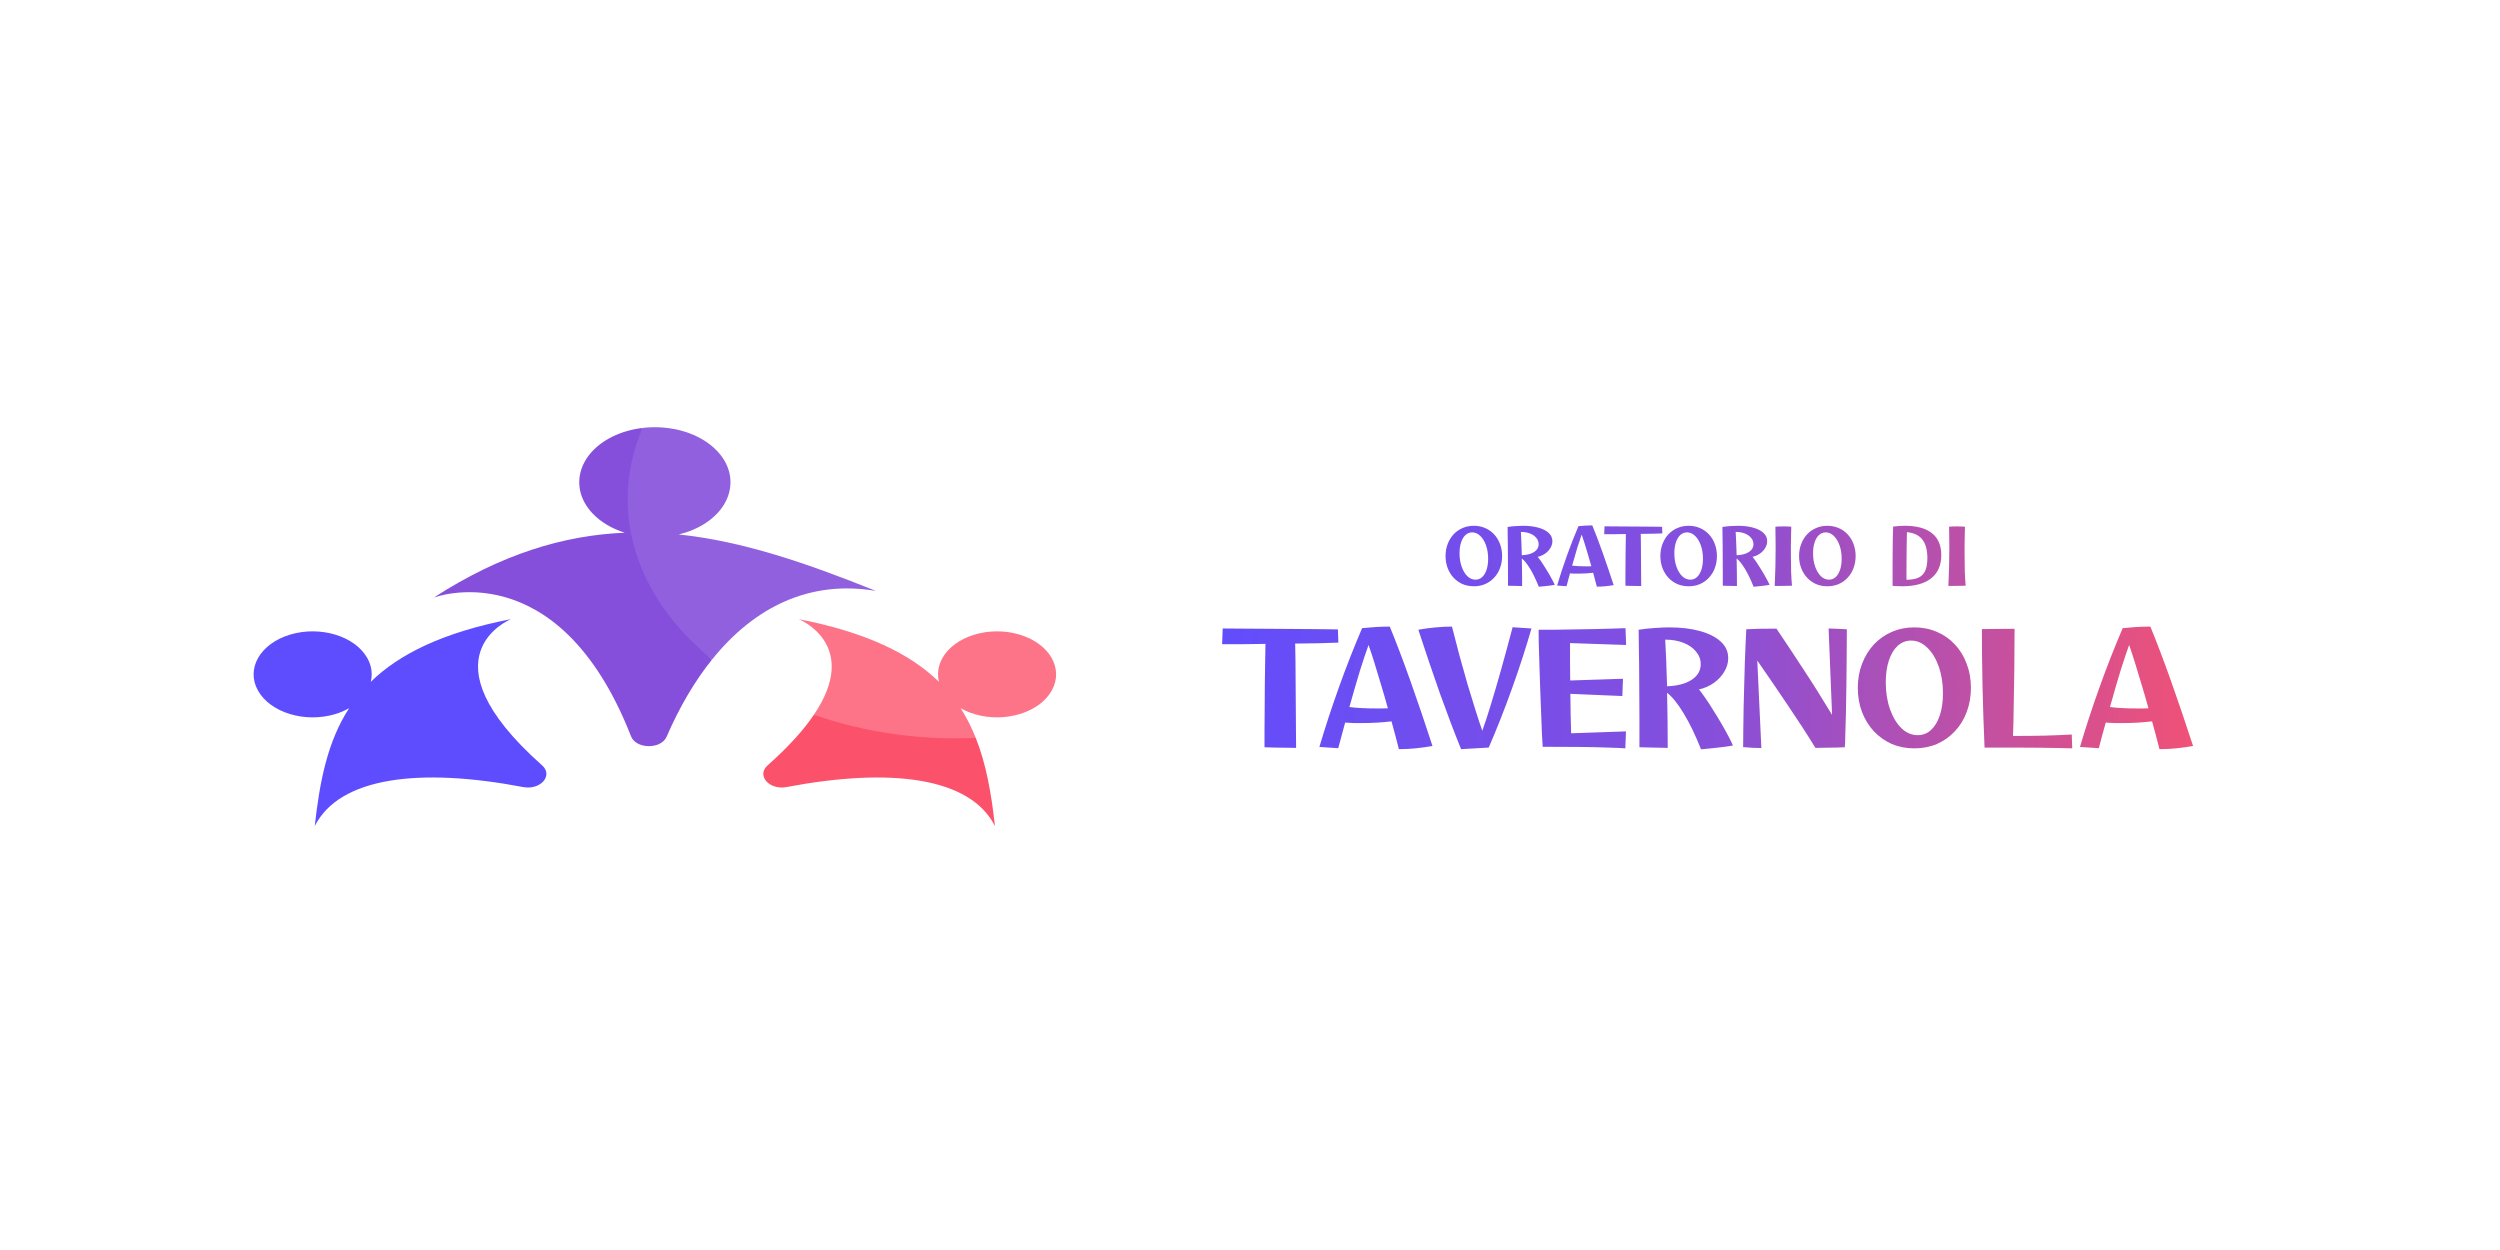 <svg width="2160" height="1080" viewBox="0 0 2160 1080" fill="none" xmlns="http://www.w3.org/2000/svg">
<rect width="2160" height="1080" fill="white"/>
<path d="M1119.83 646.176C1117.57 646.176 1114.76 646.131 1111.41 646.04C1108.15 646.04 1104.81 645.995 1101.37 645.904C1098.02 645.814 1095.08 645.723 1092.54 645.633C1092.54 641.56 1092.54 636.583 1092.54 630.7C1092.63 624.727 1092.68 618.347 1092.68 611.559C1092.77 604.681 1092.81 597.849 1092.81 591.061C1092.91 584.183 1093 577.758 1093.09 571.784C1093.18 565.721 1093.27 560.562 1093.36 556.309C1086.57 556.399 1079.96 556.49 1073.54 556.58C1067.11 556.58 1061.23 556.58 1055.89 556.58L1056.43 543.005C1062.23 543.005 1068.47 543.051 1075.17 543.141C1081.86 543.141 1088.7 543.186 1095.67 543.277C1102.63 543.277 1109.38 543.322 1115.89 543.413C1122.5 543.413 1128.56 543.458 1134.08 543.548C1139.6 543.548 1144.26 543.594 1148.07 543.684C1151.96 543.684 1154.58 543.729 1155.94 543.82L1156.35 555.223C1151.37 555.404 1145.67 555.585 1139.24 555.766C1132.82 555.856 1126.07 555.947 1119.01 556.037C1119.11 560.11 1119.2 564.997 1119.29 570.698C1119.38 576.4 1119.42 582.599 1119.42 589.296C1119.51 595.903 1119.56 602.6 1119.56 609.387C1119.65 616.175 1119.69 622.736 1119.69 629.071C1119.78 635.406 1119.83 641.108 1119.83 646.176ZM1177.14 624.727C1174.78 624.727 1172.34 624.727 1169.8 624.727C1167.36 624.637 1164.83 624.501 1162.2 624.32C1160.21 631.379 1158.22 638.755 1156.23 646.447L1139.94 645.361C1145.01 628.257 1150.66 611.016 1156.91 593.64C1163.15 576.174 1169.8 559.205 1176.86 542.734C1180.21 542.372 1183.92 542.055 1188 541.784C1192.16 541.512 1196.41 541.376 1200.76 541.376C1206.28 554.77 1212.16 570.246 1218.4 587.803C1224.65 605.36 1231.07 624.275 1237.68 644.547C1232.43 645.452 1227.45 646.131 1222.75 646.583C1218.13 647.036 1213.43 647.262 1208.63 647.262C1206.73 639.66 1204.6 631.65 1202.25 623.234C1194.19 624.229 1185.82 624.727 1177.14 624.727ZM1182.43 557.259C1180.53 562.418 1178.13 569.567 1175.23 578.708C1172.43 587.848 1169.31 598.573 1165.87 610.881C1169.49 611.333 1173.2 611.65 1177 611.831C1180.89 612.012 1185.05 612.102 1189.49 612.102C1191.12 612.102 1192.75 612.102 1194.38 612.102C1196.09 612.012 1197.68 611.967 1199.13 611.967C1197.14 604.727 1195.1 597.713 1193.02 590.925C1191.03 584.047 1189.13 577.758 1187.32 572.056C1185.51 566.264 1183.88 561.332 1182.43 557.259ZM1262.37 647.262C1256.67 633.234 1250.65 617.397 1244.32 599.749C1238.07 582.011 1231.78 563.458 1225.45 544.091C1230.97 543.096 1236.03 542.417 1240.65 542.055C1245.36 541.603 1249.97 541.376 1254.5 541.376C1256.58 549.521 1258.75 557.893 1261.01 566.49C1263.37 575.088 1265.72 583.459 1268.07 591.604C1270.52 599.749 1272.82 607.261 1275 614.139C1277.17 621.017 1279.07 626.763 1280.7 631.379C1282.69 625.949 1285.09 618.664 1287.89 609.523C1290.7 600.383 1293.73 590.02 1296.99 578.436C1300.24 566.852 1303.55 554.68 1306.9 541.919L1323.19 543.005C1318.21 560.291 1312.55 577.712 1306.22 595.269C1299.97 612.736 1293.32 629.614 1286.26 645.904L1262.37 647.262ZM1404.29 646.583C1401.13 646.312 1396.06 646.085 1389.09 645.904C1382.21 645.633 1373.93 645.452 1364.25 645.361C1354.65 645.271 1344.2 645.226 1332.89 645.226C1332.71 642.692 1332.48 638.845 1332.21 633.687C1332.03 628.438 1331.8 622.465 1331.53 615.768C1331.26 609.071 1330.99 602.102 1330.72 594.862C1330.45 587.622 1330.22 580.654 1330.04 573.956C1329.86 567.169 1329.68 561.151 1329.49 555.902C1329.4 550.653 1329.36 546.716 1329.36 544.091C1333.34 544.091 1337.91 544.091 1343.07 544.091C1348.32 544.001 1353.79 543.91 1359.5 543.82C1365.2 543.729 1370.85 543.639 1376.46 543.548C1382.08 543.367 1387.28 543.232 1392.08 543.141C1396.96 542.96 1401.08 542.824 1404.43 542.734L1404.97 557.259L1356.51 555.63C1356.51 560.97 1356.51 566.4 1356.51 571.92C1356.51 577.35 1356.55 582.69 1356.65 587.939L1402.26 586.446L1401.71 601.378L1356.78 599.478C1356.87 605.903 1356.96 612.012 1357.05 617.804C1357.14 623.596 1357.28 628.845 1357.46 633.551L1404.84 631.922L1404.29 646.583ZM1469.69 647.398C1464.8 635.09 1459.82 624.772 1454.75 616.446C1449.69 608.03 1444.89 602.057 1440.36 598.527C1440.55 606.129 1440.68 614.003 1440.77 622.148C1440.86 630.293 1440.91 638.302 1440.91 646.176C1436.84 646.176 1432.54 646.085 1428.01 645.904C1423.58 645.814 1419.73 645.723 1416.47 645.633C1416.47 637.94 1416.47 629.931 1416.47 621.605C1416.47 613.279 1416.43 605.089 1416.34 597.034C1416.34 588.889 1416.29 581.287 1416.2 574.228C1416.11 567.169 1416.02 561.015 1415.93 555.766C1415.93 550.517 1415.88 546.625 1415.79 544.091C1420.41 543.367 1424.98 542.87 1429.5 542.598C1434.12 542.236 1438.42 542.055 1442.4 542.055C1452.54 542.055 1461.41 543.141 1469.01 545.313C1476.61 547.395 1482.54 550.426 1486.79 554.408C1491.05 558.3 1493.17 563.051 1493.17 568.662C1493.17 572.735 1492.04 576.626 1489.78 580.337C1487.61 584.047 1484.62 587.26 1480.82 589.975C1477.02 592.69 1472.72 594.591 1467.92 595.677C1469.37 597.396 1471.18 599.84 1473.35 603.007C1475.52 606.084 1477.79 609.568 1480.14 613.46C1482.58 617.261 1484.94 621.107 1487.2 624.999C1489.46 628.89 1491.5 632.555 1493.31 635.995C1495.12 639.343 1496.43 642.058 1497.24 644.14C1495.8 644.411 1493.81 644.728 1491.27 645.09C1488.83 645.452 1486.2 645.769 1483.4 646.04C1480.68 646.402 1478.06 646.674 1475.52 646.855C1473.08 647.126 1471.14 647.307 1469.69 647.398ZM1438.74 552.644C1439.01 556.716 1439.28 562.282 1439.55 569.341C1439.82 576.4 1440.09 584.274 1440.36 592.962C1449.32 592.6 1456.38 590.744 1461.54 587.396C1466.79 583.957 1469.42 579.432 1469.42 573.821C1469.42 569.748 1468.06 566.128 1465.34 562.961C1462.72 559.703 1459.1 557.169 1454.48 555.359C1449.87 553.549 1444.62 552.644 1438.74 552.644ZM1506.07 645.497C1506.07 641.425 1506.12 636.492 1506.21 630.7C1506.3 624.818 1506.39 618.528 1506.48 611.831C1506.66 605.043 1506.84 598.211 1507.02 591.333C1507.2 584.364 1507.39 577.758 1507.57 571.513C1507.84 565.178 1508.06 559.612 1508.25 554.816C1508.43 549.929 1508.61 546.218 1508.79 543.684C1511.14 543.503 1514.44 543.367 1518.7 543.277C1523.04 543.186 1528.43 543.141 1534.85 543.141C1542.27 554.092 1550.01 565.766 1558.07 578.165C1566.21 590.473 1574.49 603.641 1582.91 617.668L1579.92 543.005C1582.27 543.005 1584.81 543.096 1587.52 543.277C1590.33 543.367 1593.04 543.503 1595.67 543.684C1595.67 551.286 1595.62 559.431 1595.53 568.119C1595.44 576.717 1595.35 585.269 1595.26 593.776C1595.17 602.283 1595.04 610.202 1594.85 617.532C1594.67 624.772 1594.49 630.881 1594.31 635.859C1594.22 640.836 1594.09 644.094 1593.9 645.633C1592 645.723 1589.42 645.814 1586.17 645.904C1583 645.995 1579.79 646.04 1576.53 646.04C1573.27 646.131 1570.6 646.176 1568.52 646.176C1561.37 634.501 1553.41 622.193 1544.63 609.252C1535.94 596.31 1527.16 583.459 1518.29 570.698L1521.82 646.312C1516.75 646.312 1511.5 646.04 1506.07 645.497ZM1654.01 646.583C1646.95 646.583 1640.43 645.316 1634.46 642.782C1628.58 640.158 1623.42 636.492 1618.99 631.786C1614.64 627.08 1611.25 621.56 1608.8 615.225C1606.36 608.799 1605.14 601.831 1605.14 594.319C1605.14 586.808 1606.36 579.884 1608.8 573.549C1611.25 567.124 1614.64 561.558 1618.99 556.852C1623.42 552.146 1628.58 548.526 1634.46 545.992C1640.43 543.367 1646.95 542.055 1654.01 542.055C1661.07 542.055 1667.58 543.367 1673.56 545.992C1679.53 548.526 1684.69 552.146 1689.03 556.852C1693.47 561.558 1696.86 567.124 1699.21 573.549C1701.66 579.884 1702.88 586.808 1702.88 594.319C1702.88 601.831 1701.66 608.799 1699.21 615.225C1696.86 621.56 1693.47 627.08 1689.03 631.786C1684.69 636.492 1679.53 640.158 1673.56 642.782C1667.58 645.316 1661.07 646.583 1654.01 646.583ZM1656.86 635.18C1661.3 635.18 1665.14 633.687 1668.4 630.7C1671.66 627.714 1674.19 623.505 1676 618.075C1677.81 612.645 1678.72 606.31 1678.72 599.07C1678.72 590.473 1677.49 582.735 1675.05 575.857C1672.61 568.979 1669.3 563.549 1665.14 559.567C1660.98 555.494 1656.32 553.458 1651.16 553.458C1646.82 553.458 1642.97 554.951 1639.62 557.938C1636.36 560.924 1633.83 565.133 1632.02 570.563C1630.21 575.993 1629.3 582.328 1629.3 589.568C1629.3 598.075 1630.52 605.813 1632.97 612.781C1635.41 619.659 1638.72 625.134 1642.88 629.207C1647.04 633.189 1651.7 635.18 1656.86 635.18ZM1790.41 646.583C1788.33 646.493 1784.89 646.402 1780.09 646.312C1775.29 646.221 1769.46 646.131 1762.58 646.04C1755.79 646.04 1748.28 645.995 1740.04 645.904C1731.9 645.904 1723.44 645.904 1714.66 645.904C1713.84 627.261 1713.26 609.523 1712.89 592.69C1712.53 575.857 1712.35 559.476 1712.35 543.548C1714.43 543.458 1718.05 543.413 1723.21 543.413C1728.37 543.322 1734.16 543.277 1740.59 543.277C1740.59 549.883 1740.54 557.169 1740.45 565.133C1740.45 573.097 1740.36 581.242 1740.18 589.568C1740.09 597.894 1739.95 606.039 1739.77 614.003C1739.68 621.876 1739.5 629.162 1739.23 635.859C1748.64 635.859 1757.78 635.768 1766.65 635.587C1775.52 635.316 1783.3 634.999 1790 634.637L1790.41 646.583ZM1834.28 624.727C1831.93 624.727 1829.48 624.727 1826.95 624.727C1824.51 624.637 1821.97 624.501 1819.35 624.32C1817.36 631.379 1815.36 638.755 1813.37 646.447L1797.08 645.361C1802.15 628.257 1807.81 611.016 1814.05 593.64C1820.3 576.174 1826.95 559.205 1834.01 542.734C1837.36 542.372 1841.07 542.055 1845.14 541.784C1849.3 541.512 1853.56 541.376 1857.9 541.376C1863.42 554.77 1869.3 570.246 1875.55 587.803C1881.79 605.36 1888.22 624.275 1894.82 644.547C1889.57 645.452 1884.6 646.131 1879.89 646.583C1875.28 647.036 1870.57 647.262 1865.77 647.262C1863.87 639.66 1861.75 631.65 1859.39 623.234C1851.34 624.229 1842.97 624.727 1834.28 624.727ZM1839.57 557.259C1837.67 562.418 1835.27 569.567 1832.38 578.708C1829.57 587.848 1826.45 598.573 1823.01 610.881C1826.63 611.333 1830.34 611.65 1834.14 611.831C1838.03 612.012 1842.2 612.102 1846.63 612.102C1848.26 612.102 1849.89 612.102 1851.52 612.102C1853.24 612.012 1854.82 611.967 1856.27 611.967C1854.28 604.727 1852.24 597.713 1850.16 590.925C1848.17 584.047 1846.27 577.758 1844.46 572.056C1842.65 566.264 1841.02 561.332 1839.57 557.259Z" fill="url(#paint0_linear_9_166)"/>
<path d="M1273.4 506.54C1269.87 506.54 1266.61 505.907 1263.62 504.64C1260.68 503.327 1258.1 501.495 1255.88 499.142C1253.71 496.789 1252.02 494.028 1250.79 490.861C1249.57 487.648 1248.96 484.164 1248.96 480.408C1248.96 476.652 1249.57 473.191 1250.79 470.023C1252.02 466.81 1253.71 464.028 1255.88 461.674C1258.1 459.321 1260.68 457.511 1263.62 456.244C1266.61 454.932 1269.87 454.276 1273.4 454.276C1276.93 454.276 1280.18 454.932 1283.17 456.244C1286.16 457.511 1288.74 459.321 1290.91 461.674C1293.13 464.028 1294.82 466.81 1296 470.023C1297.22 473.191 1297.83 476.652 1297.83 480.408C1297.83 484.164 1297.22 487.648 1296 490.861C1294.82 494.028 1293.13 496.789 1290.91 499.142C1288.74 501.495 1286.16 503.327 1283.17 504.64C1280.18 505.907 1276.93 506.54 1273.4 506.54ZM1274.82 500.839C1277.04 500.839 1278.96 500.092 1280.59 498.599C1282.22 497.105 1283.49 495.001 1284.39 492.286C1285.3 489.571 1285.75 486.404 1285.75 482.784C1285.75 478.485 1285.14 474.616 1283.92 471.177C1282.7 467.738 1281.04 465.023 1278.96 463.032C1276.88 460.996 1274.55 459.978 1271.97 459.978C1269.8 459.978 1267.88 460.724 1266.2 462.217C1264.57 463.711 1263.31 465.815 1262.4 468.53C1261.5 471.245 1261.04 474.412 1261.04 478.032C1261.04 482.286 1261.65 486.155 1262.88 489.639C1264.1 493.078 1265.75 495.816 1267.83 497.852C1269.91 499.843 1272.24 500.839 1274.82 500.839ZM1329.51 506.947C1327.07 500.793 1324.58 495.635 1322.05 491.472C1319.51 487.263 1317.11 484.277 1314.85 482.512C1314.94 486.313 1315.01 490.25 1315.06 494.323C1315.1 498.395 1315.12 502.4 1315.12 506.336C1313.09 506.336 1310.94 506.291 1308.68 506.201C1306.46 506.155 1304.54 506.11 1302.91 506.065C1302.91 502.219 1302.91 498.214 1302.91 494.051C1302.91 489.888 1302.88 485.793 1302.84 481.766C1302.84 477.693 1302.82 473.892 1302.77 470.363C1302.73 466.833 1302.68 463.756 1302.63 461.131C1302.63 458.507 1302.61 456.561 1302.57 455.294C1304.87 454.932 1307.16 454.683 1309.42 454.548C1311.73 454.367 1313.88 454.276 1315.87 454.276C1320.94 454.276 1325.37 454.819 1329.17 455.905C1332.98 456.946 1335.94 458.462 1338.07 460.453C1340.19 462.398 1341.26 464.774 1341.26 467.58C1341.26 469.616 1340.69 471.562 1339.56 473.417C1338.47 475.272 1336.98 476.879 1335.08 478.236C1333.18 479.594 1331.03 480.544 1328.63 481.087C1329.36 481.947 1330.26 483.168 1331.35 484.752C1332.43 486.291 1333.56 488.033 1334.74 489.978C1335.96 491.879 1337.14 493.802 1338.27 495.748C1339.4 497.694 1340.42 499.526 1341.32 501.246C1342.23 502.92 1342.88 504.278 1343.29 505.318C1342.57 505.454 1341.57 505.612 1340.31 505.793C1339.08 505.974 1337.77 506.133 1336.37 506.269C1335.01 506.45 1333.7 506.585 1332.43 506.676C1331.21 506.812 1330.24 506.902 1329.51 506.947ZM1314.04 459.57C1314.17 461.607 1314.31 464.39 1314.45 467.919C1314.58 471.449 1314.72 475.385 1314.85 479.729C1319.33 479.548 1322.86 478.621 1325.44 476.946C1328.07 475.227 1329.38 472.964 1329.38 470.159C1329.38 468.123 1328.7 466.313 1327.34 464.729C1326.03 463.1 1324.22 461.833 1321.91 460.928C1319.6 460.023 1316.98 459.57 1314.04 459.57ZM1363.93 495.612C1362.75 495.612 1361.53 495.612 1360.26 495.612C1359.04 495.567 1357.77 495.499 1356.46 495.409C1355.47 498.938 1354.47 502.626 1353.48 506.472L1345.33 505.929C1347.87 497.377 1350.69 488.757 1353.82 480.069C1356.94 471.335 1360.26 462.851 1363.79 454.615C1365.47 454.434 1367.32 454.276 1369.36 454.14C1371.44 454.005 1373.57 453.937 1375.74 453.937C1378.5 460.634 1381.44 468.372 1384.56 477.15C1387.69 485.929 1390.9 495.386 1394.2 505.522C1391.58 505.974 1389.09 506.314 1386.73 506.54C1384.43 506.766 1382.07 506.879 1379.68 506.879C1378.73 503.078 1377.66 499.074 1376.49 494.866C1372.46 495.363 1368.27 495.612 1363.93 495.612ZM1366.58 461.878C1365.63 464.457 1364.43 468.032 1362.98 472.602C1361.58 477.173 1360.01 482.535 1358.3 488.689C1360.11 488.915 1361.96 489.073 1363.86 489.164C1365.81 489.254 1367.89 489.3 1370.11 489.3C1370.92 489.3 1371.73 489.3 1372.55 489.3C1373.41 489.254 1374.2 489.232 1374.92 489.232C1373.93 485.612 1372.91 482.105 1371.87 478.711C1370.87 475.272 1369.92 472.127 1369.02 469.277C1368.11 466.381 1367.3 463.914 1366.58 461.878ZM1418 506.336C1416.87 506.336 1415.46 506.314 1413.79 506.269C1412.16 506.269 1410.49 506.246 1408.77 506.201C1407.09 506.155 1405.62 506.11 1404.36 506.065C1404.36 504.029 1404.36 501.54 1404.36 498.599C1404.4 495.612 1404.42 492.422 1404.42 489.028C1404.47 485.589 1404.49 482.173 1404.49 478.779C1404.54 475.34 1404.58 472.127 1404.63 469.141C1404.67 466.109 1404.72 463.53 1404.76 461.403C1401.37 461.448 1398.07 461.493 1394.85 461.539C1391.64 461.539 1388.7 461.539 1386.03 461.539L1386.3 454.751C1389.2 454.751 1392.32 454.774 1395.67 454.819C1399.02 454.819 1402.43 454.842 1405.92 454.887C1409.4 454.887 1412.77 454.91 1416.03 454.955C1419.33 454.955 1422.37 454.977 1425.13 455.023C1427.89 455.023 1430.22 455.045 1432.12 455.091C1434.06 455.091 1435.38 455.113 1436.05 455.158L1436.26 460.86C1433.77 460.95 1430.92 461.041 1427.71 461.131C1424.49 461.177 1421.12 461.222 1417.59 461.267C1417.64 463.303 1417.68 465.747 1417.73 468.598C1417.77 471.449 1417.8 474.548 1417.8 477.897C1417.84 481.2 1417.86 484.548 1417.86 487.942C1417.91 491.336 1417.93 494.617 1417.93 497.784C1417.98 500.952 1418 503.802 1418 506.336ZM1458.99 506.54C1455.46 506.54 1452.21 505.907 1449.22 504.64C1446.28 503.327 1443.7 501.495 1441.48 499.142C1439.31 496.789 1437.61 494.028 1436.39 490.861C1435.17 487.648 1434.56 484.164 1434.56 480.408C1434.56 476.652 1435.17 473.191 1436.39 470.023C1437.61 466.81 1439.31 464.028 1441.48 461.674C1443.7 459.321 1446.28 457.511 1449.22 456.244C1452.21 454.932 1455.46 454.276 1458.99 454.276C1462.52 454.276 1465.78 454.932 1468.77 456.244C1471.75 457.511 1474.33 459.321 1476.5 461.674C1478.72 464.028 1480.42 466.81 1481.6 470.023C1482.82 473.191 1483.43 476.652 1483.43 480.408C1483.43 484.164 1482.82 487.648 1481.6 490.861C1480.42 494.028 1478.72 496.789 1476.5 499.142C1474.33 501.495 1471.75 503.327 1468.77 504.64C1465.78 505.907 1462.52 506.54 1458.99 506.54ZM1460.42 500.839C1462.64 500.839 1464.56 500.092 1466.19 498.599C1467.82 497.105 1469.08 495.001 1469.99 492.286C1470.89 489.571 1471.35 486.404 1471.35 482.784C1471.35 478.485 1470.74 474.616 1469.51 471.177C1468.29 467.738 1466.64 465.023 1464.56 463.032C1462.48 460.996 1460.15 459.978 1457.57 459.978C1455.4 459.978 1453.47 460.724 1451.8 462.217C1450.17 463.711 1448.9 465.815 1448 468.53C1447.09 471.245 1446.64 474.412 1446.64 478.032C1446.64 482.286 1447.25 486.155 1448.47 489.639C1449.69 493.078 1451.35 495.816 1453.43 497.852C1455.51 499.843 1457.84 500.839 1460.42 500.839ZM1515.11 506.947C1512.67 500.793 1510.18 495.635 1507.64 491.472C1505.11 487.263 1502.71 484.277 1500.45 482.512C1500.54 486.313 1500.61 490.25 1500.65 494.323C1500.7 498.395 1500.72 502.4 1500.72 506.336C1498.68 506.336 1496.53 506.291 1494.27 506.201C1492.05 506.155 1490.13 506.11 1488.5 506.065C1488.5 502.219 1488.5 498.214 1488.5 494.051C1488.5 489.888 1488.48 485.793 1488.43 481.766C1488.43 477.693 1488.41 473.892 1488.37 470.363C1488.32 466.833 1488.28 463.756 1488.23 461.131C1488.23 458.507 1488.21 456.561 1488.16 455.294C1490.47 454.932 1492.76 454.683 1495.02 454.548C1497.33 454.367 1499.48 454.276 1501.47 454.276C1506.54 454.276 1510.97 454.819 1514.77 455.905C1518.57 456.946 1521.54 458.462 1523.66 460.453C1525.79 462.398 1526.85 464.774 1526.85 467.58C1526.85 469.616 1526.29 471.562 1525.16 473.417C1524.07 475.272 1522.58 476.879 1520.68 478.236C1518.78 479.594 1516.63 480.544 1514.23 481.087C1514.95 481.947 1515.86 483.168 1516.94 484.752C1518.03 486.291 1519.16 488.033 1520.34 489.978C1521.56 491.879 1522.73 493.802 1523.87 495.748C1525 497.694 1526.02 499.526 1526.92 501.246C1527.83 502.92 1528.48 504.278 1528.89 505.318C1528.16 505.454 1527.17 505.612 1525.9 505.793C1524.68 505.974 1523.37 506.133 1521.97 506.269C1520.61 506.45 1519.3 506.585 1518.03 506.676C1516.81 506.812 1515.83 506.902 1515.11 506.947ZM1499.63 459.57C1499.77 461.607 1499.91 464.39 1500.04 467.919C1500.18 471.449 1500.31 475.385 1500.45 479.729C1504.93 479.548 1508.46 478.621 1511.04 476.946C1513.66 475.227 1514.97 472.964 1514.97 470.159C1514.97 468.123 1514.3 466.313 1512.94 464.729C1511.63 463.1 1509.82 461.833 1507.51 460.928C1505.2 460.023 1502.58 459.57 1499.63 459.57ZM1533.34 506.269C1533.88 495.273 1534.15 484.096 1534.15 472.738C1534.15 470.838 1534.13 468.756 1534.08 466.494C1534.08 464.186 1534.06 462.014 1534.01 459.978C1534.01 457.941 1533.99 456.312 1533.95 455.091C1534.49 455 1535.39 454.932 1536.66 454.887C1537.97 454.842 1539.4 454.819 1540.94 454.819C1542.16 454.819 1543.36 454.842 1544.53 454.887C1545.76 454.932 1546.8 455 1547.66 455.091C1547.57 457.896 1547.5 460.702 1547.45 463.507C1547.41 466.313 1547.36 468.982 1547.32 471.516C1547.32 474.005 1547.32 476.177 1547.32 478.032C1547.32 484.186 1547.39 489.526 1547.52 494.051C1547.7 498.576 1547.95 502.581 1548.27 506.065C1545.82 506.155 1543.34 506.201 1540.8 506.201C1538.31 506.246 1535.82 506.269 1533.34 506.269ZM1578.84 506.54C1575.31 506.54 1572.05 505.907 1569.06 504.64C1566.12 503.327 1563.54 501.495 1561.32 499.142C1559.15 496.789 1557.45 494.028 1556.23 490.861C1555.01 487.648 1554.4 484.164 1554.4 480.408C1554.4 476.652 1555.01 473.191 1556.23 470.023C1557.45 466.81 1559.15 464.028 1561.32 461.674C1563.54 459.321 1566.12 457.511 1569.06 456.244C1572.05 454.932 1575.31 454.276 1578.84 454.276C1582.36 454.276 1585.62 454.932 1588.61 456.244C1591.6 457.511 1594.18 459.321 1596.35 461.674C1598.56 464.028 1600.26 466.81 1601.44 470.023C1602.66 473.191 1603.27 476.652 1603.27 480.408C1603.27 484.164 1602.66 487.648 1601.44 490.861C1600.26 494.028 1598.56 496.789 1596.35 499.142C1594.18 501.495 1591.6 503.327 1588.61 504.64C1585.62 505.907 1582.36 506.54 1578.84 506.54ZM1580.26 500.839C1582.48 500.839 1584.4 500.092 1586.03 498.599C1587.66 497.105 1588.93 495.001 1589.83 492.286C1590.74 489.571 1591.19 486.404 1591.19 482.784C1591.19 478.485 1590.58 474.616 1589.36 471.177C1588.13 467.738 1586.48 465.023 1584.4 463.032C1582.32 460.996 1579.99 459.978 1577.41 459.978C1575.24 459.978 1573.31 460.724 1571.64 462.217C1570.01 463.711 1568.74 465.815 1567.84 468.53C1566.93 471.245 1566.48 474.412 1566.48 478.032C1566.48 482.286 1567.09 486.155 1568.31 489.639C1569.54 493.078 1571.19 495.816 1573.27 497.852C1575.35 499.843 1577.68 500.839 1580.26 500.839ZM1643.46 506.54C1642.15 506.54 1640.77 506.495 1639.32 506.404C1637.92 506.359 1636.54 506.291 1635.18 506.201C1635.18 501.268 1635.18 496.314 1635.18 491.336C1635.23 486.358 1635.25 481.585 1635.25 477.014C1635.3 472.444 1635.34 468.281 1635.39 464.525C1635.48 460.724 1635.57 457.534 1635.66 454.955C1637.42 454.729 1639.14 454.57 1640.82 454.48C1642.49 454.344 1644.12 454.276 1645.7 454.276C1656.11 454.276 1663.96 456.425 1669.26 460.724C1674.6 464.978 1677.27 471.268 1677.27 479.594C1677.27 488.372 1674.35 495.069 1668.51 499.685C1662.72 504.255 1654.37 506.54 1643.46 506.54ZM1647.2 500.906C1651.5 500.906 1654.96 500.296 1657.58 499.074C1660.25 497.807 1662.2 495.816 1663.42 493.101C1664.64 490.386 1665.25 486.788 1665.25 482.309C1665.25 475.204 1663.8 469.82 1660.91 466.154C1658.06 462.489 1653.62 460.362 1647.6 459.774C1647.56 460.996 1647.51 462.851 1647.47 465.34C1647.42 467.783 1647.38 470.589 1647.33 473.756C1647.33 476.879 1647.31 480.114 1647.26 483.462C1647.26 486.811 1647.24 490.024 1647.2 493.101C1647.2 496.133 1647.2 498.734 1647.2 500.906ZM1683.4 506.269C1683.95 495.273 1684.22 484.096 1684.22 472.738C1684.22 470.838 1684.19 468.756 1684.15 466.494C1684.15 464.186 1684.13 462.014 1684.08 459.978C1684.08 457.941 1684.06 456.312 1684.01 455.091C1684.56 455 1685.46 454.932 1686.73 454.887C1688.04 454.842 1689.47 454.819 1691.01 454.819C1692.23 454.819 1693.43 454.842 1694.6 454.887C1695.82 454.932 1696.86 455 1697.72 455.091C1697.63 457.896 1697.57 460.702 1697.52 463.507C1697.48 466.313 1697.43 468.982 1697.39 471.516C1697.39 474.005 1697.39 476.177 1697.39 478.032C1697.39 484.186 1697.45 489.526 1697.59 494.051C1697.77 498.576 1698.02 502.581 1698.34 506.065C1695.89 506.155 1693.4 506.201 1690.87 506.201C1688.38 506.246 1685.89 506.269 1683.4 506.269Z" fill="url(#paint1_linear_9_166)"/>
<mask id="mask0_9_166" style="mask-type:luminance" maskUnits="userSpaceOnUse" x="533" y="366" width="229" height="205">
<path d="M533.63 366.807H761.585V570.139H533.63V366.807Z" fill="white"/>
</mask>
<g mask="url(#mask0_9_166)">
<path d="M756.835 510.576C697.746 486.88 642.242 467.591 586.372 461.771C591.965 460.408 597.422 458.529 602.559 455.985C632.378 441.202 640.118 411.62 619.82 389.887C605.071 374.09 579.545 366.84 555.252 369.733C531.438 408.195 533.698 444.062 545.32 479.514C556.233 512.837 576.965 544.049 615.277 569.756C651.922 524.244 699.961 500.865 756.835 510.576Z" fill="#854FDC" fill-opacity="0.9"/>
</g>
<mask id="mask1_9_166" style="mask-type:luminance" maskUnits="userSpaceOnUse" x="369" y="366" width="247" height="281">
<path d="M369.97 366.807H615.46V646.763H369.97V366.807Z" fill="white"/>
</mask>
<g mask="url(#mask1_9_166)">
<path d="M555.252 369.733C546.142 370.814 537.191 373.275 529.063 377.299C499.222 392.082 491.505 421.68 511.779 443.397C519.017 451.129 528.835 456.783 539.794 460.258C487.144 462.453 433.214 478.633 374.764 516.313C374.764 516.313 482.235 475.34 545.228 636.204C549.589 647.345 571.165 647.577 575.96 636.503C587.011 611.011 600.162 588.513 615.277 569.756C549.018 516.263 524.908 440.088 555.252 369.733Z" fill="#854FDC"/>
</g>
<path d="M842.09 617.015C868.141 624.813 897.96 615.734 908.645 596.761C919.354 577.771 906.91 556.071 880.836 548.273C854.785 540.49 824.966 549.553 814.258 568.526C810.468 575.294 809.646 582.377 811.244 589.079C786.608 565.051 748.935 546.41 690.075 534.903C690.075 534.903 744.301 556.736 703.226 617.547C723.729 630.384 744.734 636.686 766.722 640.045C791.631 643.836 812.523 642.672 843.049 637.534C839.464 628.571 835.218 619.958 829.943 611.826C833.574 613.905 837.615 615.684 842.09 617.015Z" fill="#FC516B" fill-opacity="0.8"/>
<mask id="mask2_9_166" style="mask-type:luminance" maskUnits="userSpaceOnUse" x="656" y="616" width="205" height="99">
<path d="M656.374 616.964H860.949V714.806H656.374V616.964Z" fill="white"/>
</mask>
<g mask="url(#mask2_9_166)">
<path d="M703.225 617.546C694.572 630.35 681.695 644.884 663.178 661.312C653.338 670.059 664.662 682.846 679.663 680.003C769.096 663.009 838.186 671.356 859.648 713.725C856.588 686.189 852.227 660.581 843.049 637.534C796.266 639.646 748.227 633.294 703.225 617.546Z" fill="#FC516B"/>
</g>
<mask id="mask3_9_166" style="mask-type:luminance" maskUnits="userSpaceOnUse" x="218" y="531" width="258" height="184">
<path d="M218 531.828H475.18V714.807H218V531.828Z" fill="white"/>
</mask>
<g mask="url(#mask3_9_166)">
<path d="M441.548 534.904C382.664 546.41 344.992 565.051 320.356 589.079C321.977 582.378 321.155 575.294 317.342 568.526C306.634 549.553 276.838 540.491 250.764 548.273C224.712 556.072 212.246 577.772 222.954 596.761C233.663 615.734 263.458 624.813 289.533 617.015C294.008 615.684 298.049 613.905 301.656 611.827C282.82 640.843 276.199 675.48 271.952 713.726C293.414 671.356 362.504 663.009 451.937 680.003C466.96 682.863 478.262 670.043 468.399 661.296C362.047 566.897 441.548 534.904 441.548 534.904Z" fill="#5E4DFF"/>
</g>
<defs>
<linearGradient id="paint0_linear_9_166" x1="1008.71" y1="586.873" x2="1942" y2="586.873" gradientUnits="userSpaceOnUse">
<stop stop-color="#5E4DFF"/>
<stop offset="0.5" stop-color="#854FDC"/>
<stop offset="1" stop-color="#FC516B"/>
</linearGradient>
<linearGradient id="paint1_linear_9_166" x1="1008.71" y1="476.17" x2="1942" y2="476.17" gradientUnits="userSpaceOnUse">
<stop stop-color="#5E4DFF"/>
<stop offset="0.5" stop-color="#854FDC"/>
<stop offset="1" stop-color="#FC516B"/>
</linearGradient>
</defs>
</svg>
